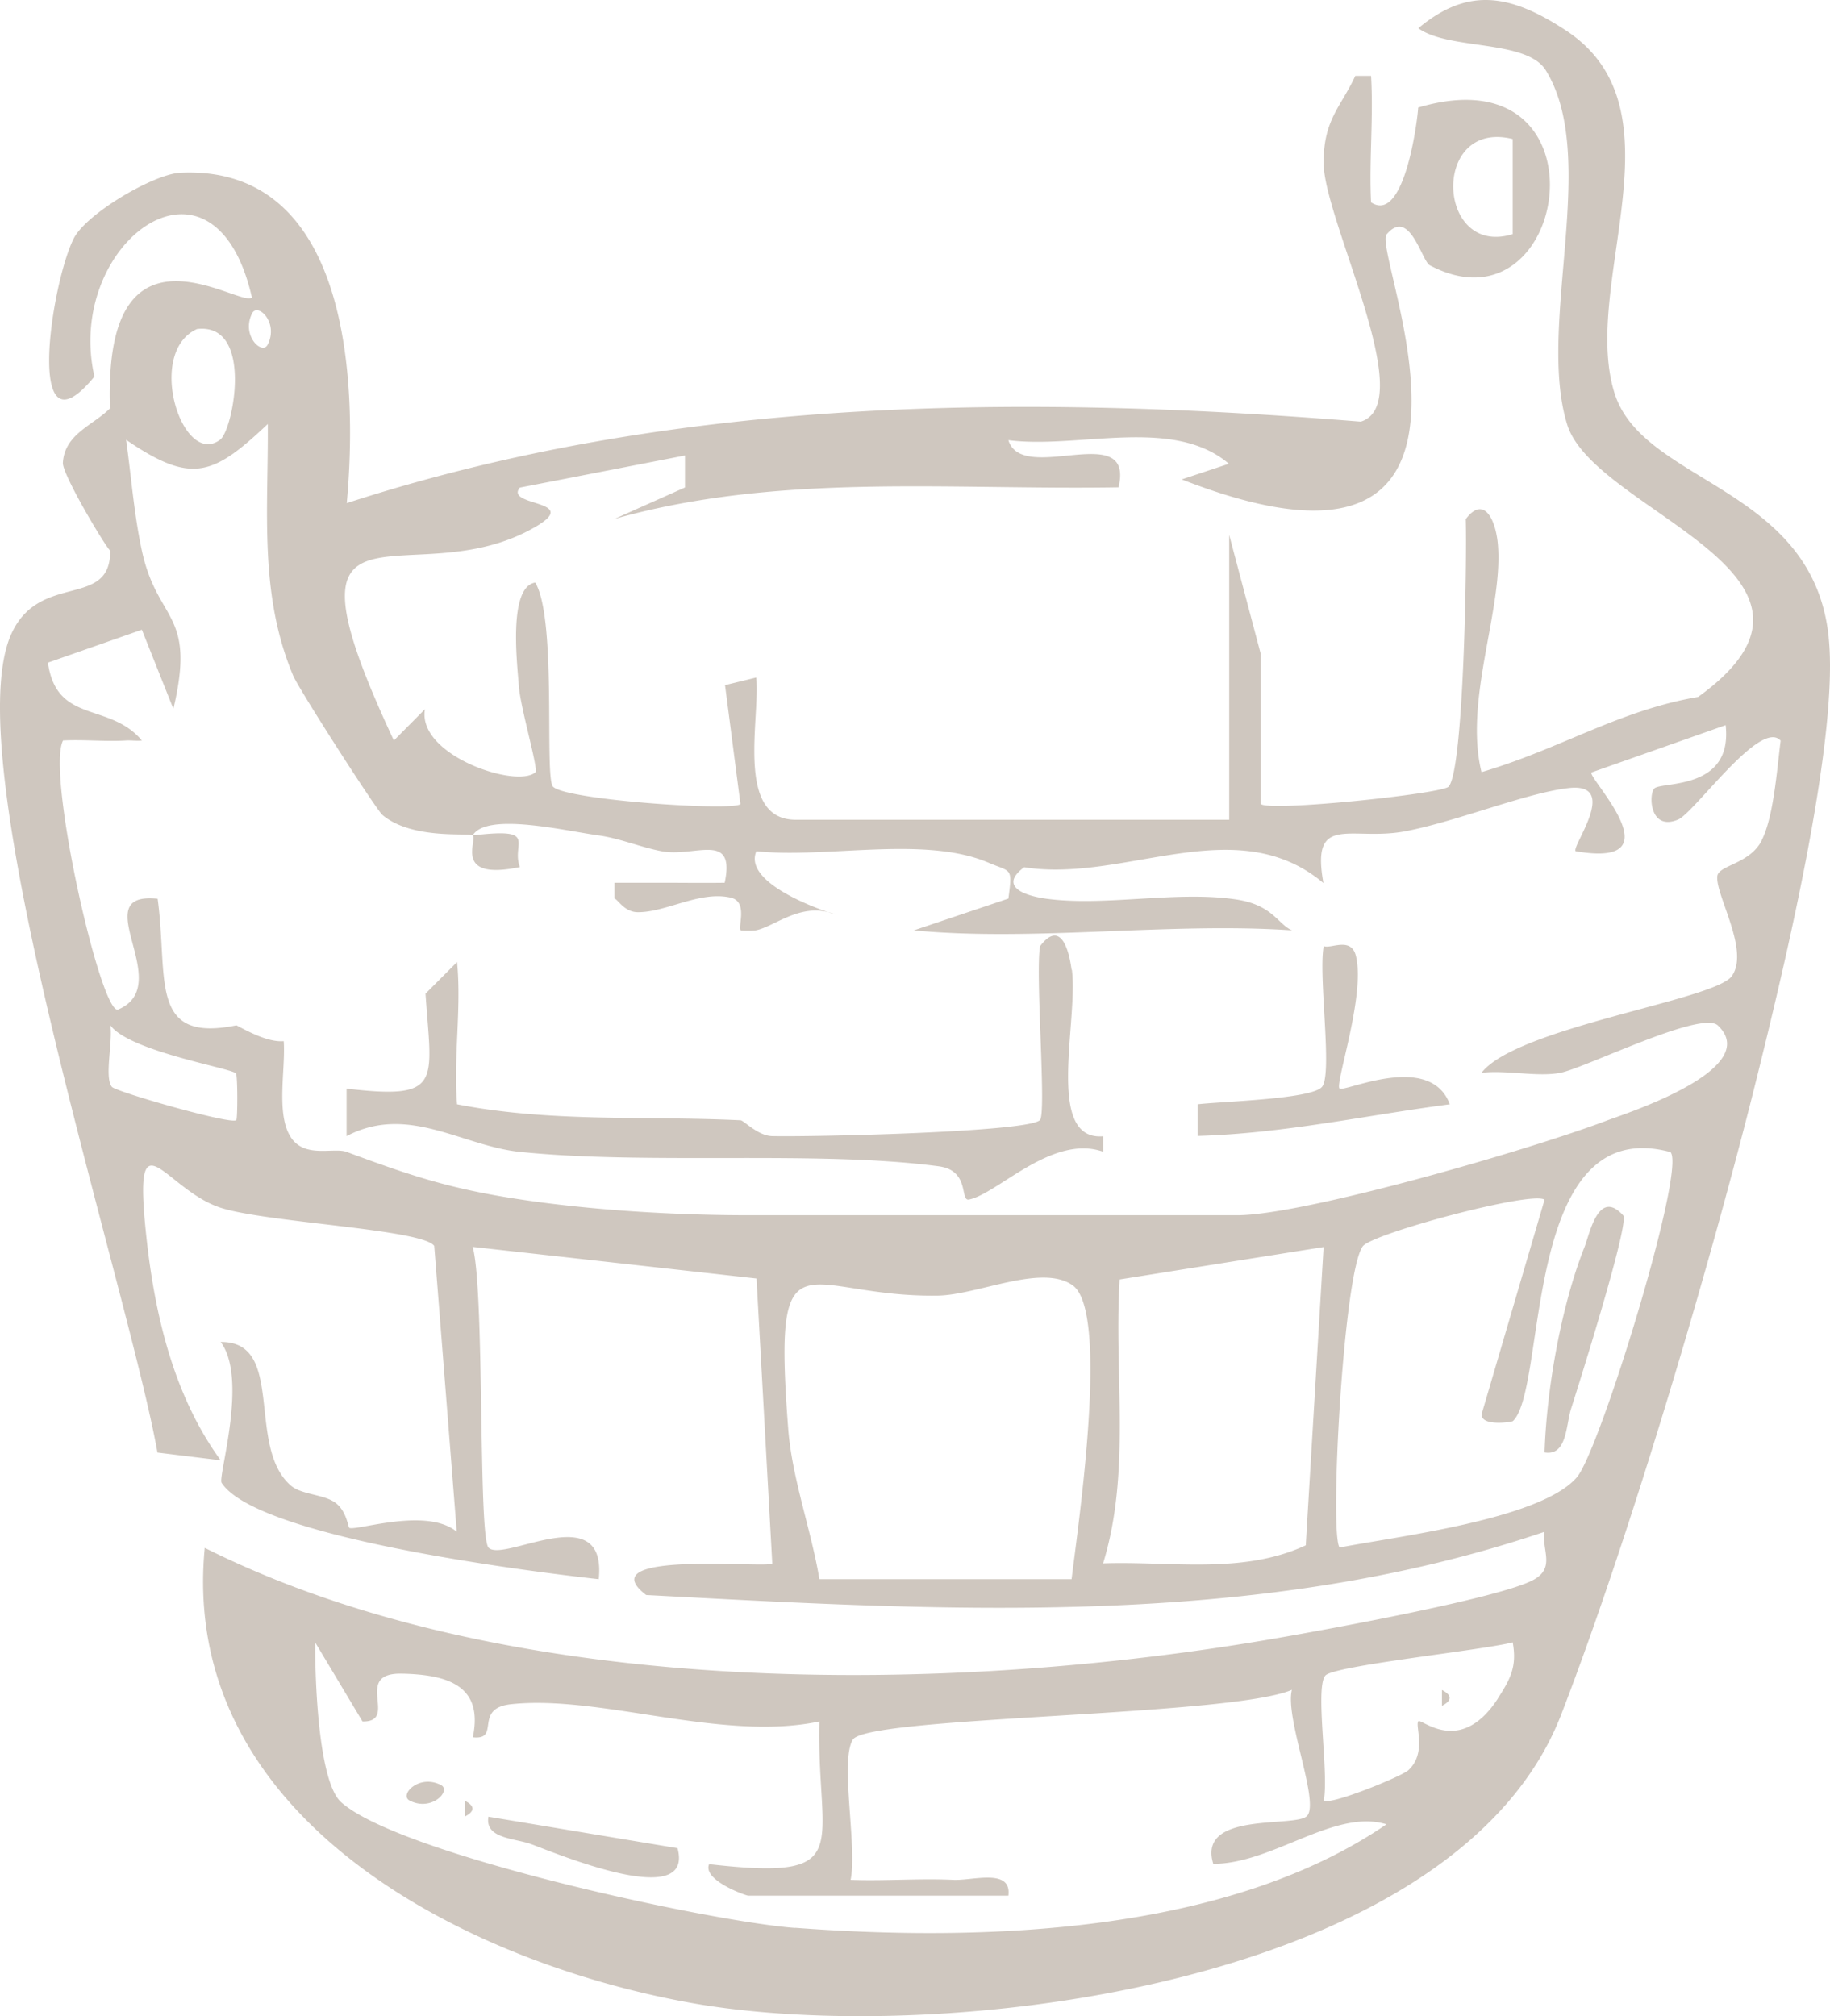 <svg width="118" height="130" viewBox="0 0 118 130" fill="none" xmlns="http://www.w3.org/2000/svg"><path d="M91.453 1.821c3.201-2.673 5.935-2.213 9.523.144 7.743 5.091.924 16.345 3.13 23.385 1.839 5.867 12.805 5.97 13.811 15.743v.032c.671 6.55-2.866 21.212-4.573 28.11-2.927 11.845-8.221 29.803-12.683 41.333-6.778 17.509-40.081 21.478-56.199 18.56-14.553-2.633-32.937-11.928-31.26-29.324 19.665 9.856 48.028 9.509 69.288 5.795 3.16-.551 14.339-2.582 16.412-3.745 1.382-.775.53-1.856.671-3.08-18.597 6.305-38.587 5.091-57.906 4.07-3.81-2.917 7.805-1.703 8.13-2.03l-1.016-18.377-18.302-2.04c.782 2.786.345 18.713 1.026 19.397.986.979 7.642-3.255 7.104 2.03-4.665-.52-22.052-2.704-24.319-6.214-.254-.388 1.727-6.693-.061-9.08 4.207-.052 1.626 6.744 4.522 9.254.67.581 2.022.561 2.784 1.05.823.521.905 1.653.996 1.684.529.184 4.99-1.347 6.921.245L28 80.335c-.762-1.082-10.904-1.51-13.8-2.47-3.608-1.193-5.63-6.325-4.777 1.735.539 5.153 1.778 10.407 4.807 14.56l-4.076-.5C8.192 82.723-2.945 48.88.743 40.849c1.84-4 6.402-1.561 6.362-5.346-.265-.185-3.09-4.898-3.05-5.663.113-1.867 1.962-2.419 3.05-3.52-.051-.664-.03-1.378 0-2.04.487-10.286 8.465-4.399 9.136-5.103C13.802 8.464 4.128 15.708 6.09 24.28c-4.542 5.55-2.795-6.03-1.332-8.907.813-1.602 5.152-4.153 6.87-4.235 10.894-.51 11.453 13.468 10.731 21.304 21.108-6.856 43.405-7.03 65.386-5.254 3.801-1.183-2.398-13.02-2.398-16.693 0-2.806 1.108-3.582 2.043-5.602h1.016c.163 2.684-.132 5.46 0 8.153 2.216 1.469 3.038-5.693 3.038-6.112 12.561-3.724 9.797 14.948.752 10.173-.528-.275-1.29-3.744-2.784-2-.996 1.163 9.593 24.723-13.212 15.805l3.04-1.01c-3.618-3.071-9.686-.939-14.218-1.52.894 2.918 8.15-1.398 7.103 3.04-10.904.184-21.9-.949-32.51 2.04l4.553-2.03V29.37l-10.65 2.071c-.996 1.235 4.025.777 1.006 2.531-8.079 4.694-17.245-3.591-9.126 13.775l2.003-2.02c-.519 2.968 5.904 5.132 7.123 4.07.214-.183-.965-4.152-1.067-5.55-.091-1.327-.721-6.398 1.057-6.684 1.412 2.357.58 12.5 1.138 13.153.743.867 11.62 1.601 12.093 1.132l-.995-7.672 2.012-.49c.264 2.672-1.382 9.172 2.55 9.172H79.26V34.492l2.032 7.663v9.683c.529.52 11.687-.654 12.113-1.113.986-1.071 1.19-14.742 1.109-17.253 1.158-1.54 1.91 0 2.062 1.54.407 4.153-2.205 10.081-1.047 14.775 5.122-1.51 8.883-3.99 13.964-4.847 10.914-7.866-6.665-11.907-8.434-17.549-1.992-6.366 2.102-17.202-1.383-22.855-1.24-2.01-6.24-1.286-8.222-2.715zM20.326 105.905c-.02 2.224.183 8.958 1.667 10.295 3.74 3.367 23.708 7.694 29.278 8.112l-.01-.01c12.164.918 27.845.377 38.14-6.673-3.344-1.03-7.337 2.55-11.168 2.55-1.057-3.438 5.355-2.295 6.056-3.101.803-.918-1.453-6.326-.985-8.122-3.984 1.724-27.367 1.694-28.314 3.214-.843 1.367.295 6.907-.141 9.04 2.195.081 4.42-.102 6.626 0 1.25.061 3.769-.775 3.546 1.02H48.253c-.163 0-2.967-1-2.53-2.03 9.603 1.092 6.92-1.031 7.113-9.203-6.29 1.326-14.136-1.735-19.888-1.112-2.449.265-.63 2.336-2.46 2.132.691-3.306-1.575-4.041-4.583-4.102-3.2-.061-.152 3.123-2.53 3.082l-3.049-5.092zm23.362 13.265c1.088 4.05-7.691.388-9.42-.255-1.066-.398-3.018-.347-2.774-1.776l12.194 2.031zm-13.718-3.061c.66.337.66.684 0 1.021v-1.021zm-3.557-.011c-.69-.357.599-1.734 2.022-1 .69.357-.6 1.735-2.022 1zm71.128-10.203c-1.92.51-11.544 1.5-12.083 2.143-.68.806.244 6.335-.102 8.05.326.367 5.02-1.54 5.458-1.949 1.209-1.122.416-2.857.64-3.153.182-.224 2.693 2.286 5.132-1.469v-.01c.803-1.245 1.24-2.051.955-3.612zm-4.563 3.072c.66.336.66.683 0 1.02v-1.02zm-23.811-26.09c-1.992-1.408-6.118.622-8.7.663-8.688.132-10.649-4.581-9.643 8.58.244 3.205 1.484 6.53 2.012 9.704h16.26c.427-3.52 2.46-17.243.071-18.947zm3.028-.378c-.376 6.122.753 12.376-1.066 18.304 4.35-.153 8.983.735 13.068-1.163l1.149-19.233-13.15 2.092zm35.519-8.214c-9.634-2.592-7.917 15.254-10.163 17.346-.083.071-2.144.367-2.002-.49l4.045-13.785c-.793-.591-11.136 2.183-11.728 3.01-1.26 1.775-2.154 18.703-1.483 19.417 3.638-.714 12.957-1.806 15.294-4.53 1.473-1.704 7.063-19.876 6.037-20.968zm-5.539 6.112c.325-.816.884-3.795 2.49-2.03.426.472-2.867 10.928-3.354 12.448-.346 1.061-.254 3.08-1.717 2.836.132-4.102 1.077-9.468 2.581-13.254zM17.268 27.34c-3.537 3.336-4.91 3.908-9.137 1.02.335 2.378.508 4.786 1.017 7.143 1.006 4.662 3.516 3.928 2.032 10.203l-2.032-5.102-6.057 2.122c.559 3.98 3.963 2.521 6.057 5.02-.326.042-.682-.02-1.017 0-1.341.082-2.713-.07-4.065 0-1.097 2.114 2.46 17.805 3.557 17.346 3.78-1.602-2.225-7.632 2.541-7.142.701 5.101-.63 9.325 5.081 8.162.864.46 2.094 1.102 3.049 1.02.132 1.806-.518 4.694.457 6.194.904 1.388 2.764.633 3.607.95 4.147 1.54 6.698 2.386 11.18 3.06 4.664.704 10.03 1.02 14.736 1.02h31.502c4.279 0 18.833-4.204 23.883-6.122 1.059-.398 10.06-3.285 7.114-6.111-1.057-1.01-8.556 2.744-10.163 3.05-1.473.286-3.486-.193-5.082 0 2.277-2.938 15.021-4.673 16.139-6.234 1.169-1.642-1.047-5.203-.936-6.428.061-.734 2.074-.775 2.867-2.316h-.01c.782-1.51.996-4.622 1.229-6.438-1.29-1.45-5.559 4.653-6.616 5.091-1.869.776-1.9-1.704-1.513-2.02.539-.439 5.05.122 4.583-4.071l-8.649 3.05c-.315.286 5.609 6.224-1.016 5.081-.353-.227 2.925-4.478-.488-4.07-2.754.327-7.134 2.132-10.468 2.775-3.516.683-6.147-1.224-5.314 3.346-5.64-4.734-12.825.011-19.299-1.02-1.666 1.245.02 1.847 1.504 2.04 3.811.49 8.374-.54 12.195.042 2.348.357 2.673 1.611 3.578 1.989-7.886-.54-16.626.734-24.39 0l6.097-2.05c.274-2.041.193-1.684-1.26-2.306-4.146-1.776-10.437-.266-14.99-.746-.782 1.827 3.08 3.399 4.634 3.93-1.9-.5-3.495.917-4.633 1.162-.183.041-.986.041-1.017 0-.173-.275.477-1.846-.64-2.101-1.992-.46-4.197.969-6.016.938-.854-.02-1.28-.847-1.474-.878v-1.02h3.049c1.351 0 2.703.021 4.055 0 .71-3.346-1.931-1.623-4.055-2.03-1.362-.256-2.714-.836-4.066-1.02-2.215-.306-7.214-1.51-8.13-.001 4.339-.52 2.449.51 3.048 2.04-4.358.909-2.704-1.752-3.048-2.04-.232-.192-3.894.295-5.813-1.316-.407-.338-5.395-8.121-5.762-8.989-2.215-5.275-1.595-10.652-1.635-16.223zm49.795 33.67c1.28-1.683 1.849.102 2.032 1.51h.02c.427 3.316-1.747 11.07 2.023 10.744v1c-3.283-1.163-6.799 2.704-8.659 3.081-.599.113.081-1.866-1.93-2.142-7.774-1.04-18.7-.082-27.013-.929-3.77-.388-7.225-3.1-11.188-1.02v-3.06c6.23.724 5.477-.368 5.09-6.123l2.034-2.04c.294 3-.244 6.162 0 9.172 6.056 1.183 12.174.735 18.282 1.031.204.01 1.118 1 2.032 1.02 2.388.062 16.454-.245 17.267-1.03.436-.433-.305-9.387.01-11.213zM85.356 61c.416.214 1.758-.633 2.073.633.63 2.54-1.36 8.249-1.058 8.55h.01c.285.275 5.824-2.398 7.104 1.02-5.497.724-10.66 1.878-16.26 2.04v-2.04c1.536-.184 7.347-.327 8.018-1.122.701-.837-.253-7.214.113-9.081zm-78.24 5.111c.162 1.092-.397 3.368.1 3.97.27.317 7.733 2.458 8.009 2.142l.01.01c.09-.112.091-2.87-.02-3.02-.274-.336-6.86-1.418-8.1-3.102zm46.288-7.295c.153.03.295.082.448.143a9.539 9.539 0 01-.448-.143zM14.198 28.35c.844-.643 2.185-7.561-1.494-7.133-3.343 1.5-.945 8.98 1.494 7.133zm3.059-6.122c.732-1.428-.64-2.724-.996-2.03-.731 1.428.64 2.723.996 2.03zM97.54 8.964c-5.295-1.306-4.929 7.663 0 6.132V8.964z" fill="#CFC7BF"/></svg>